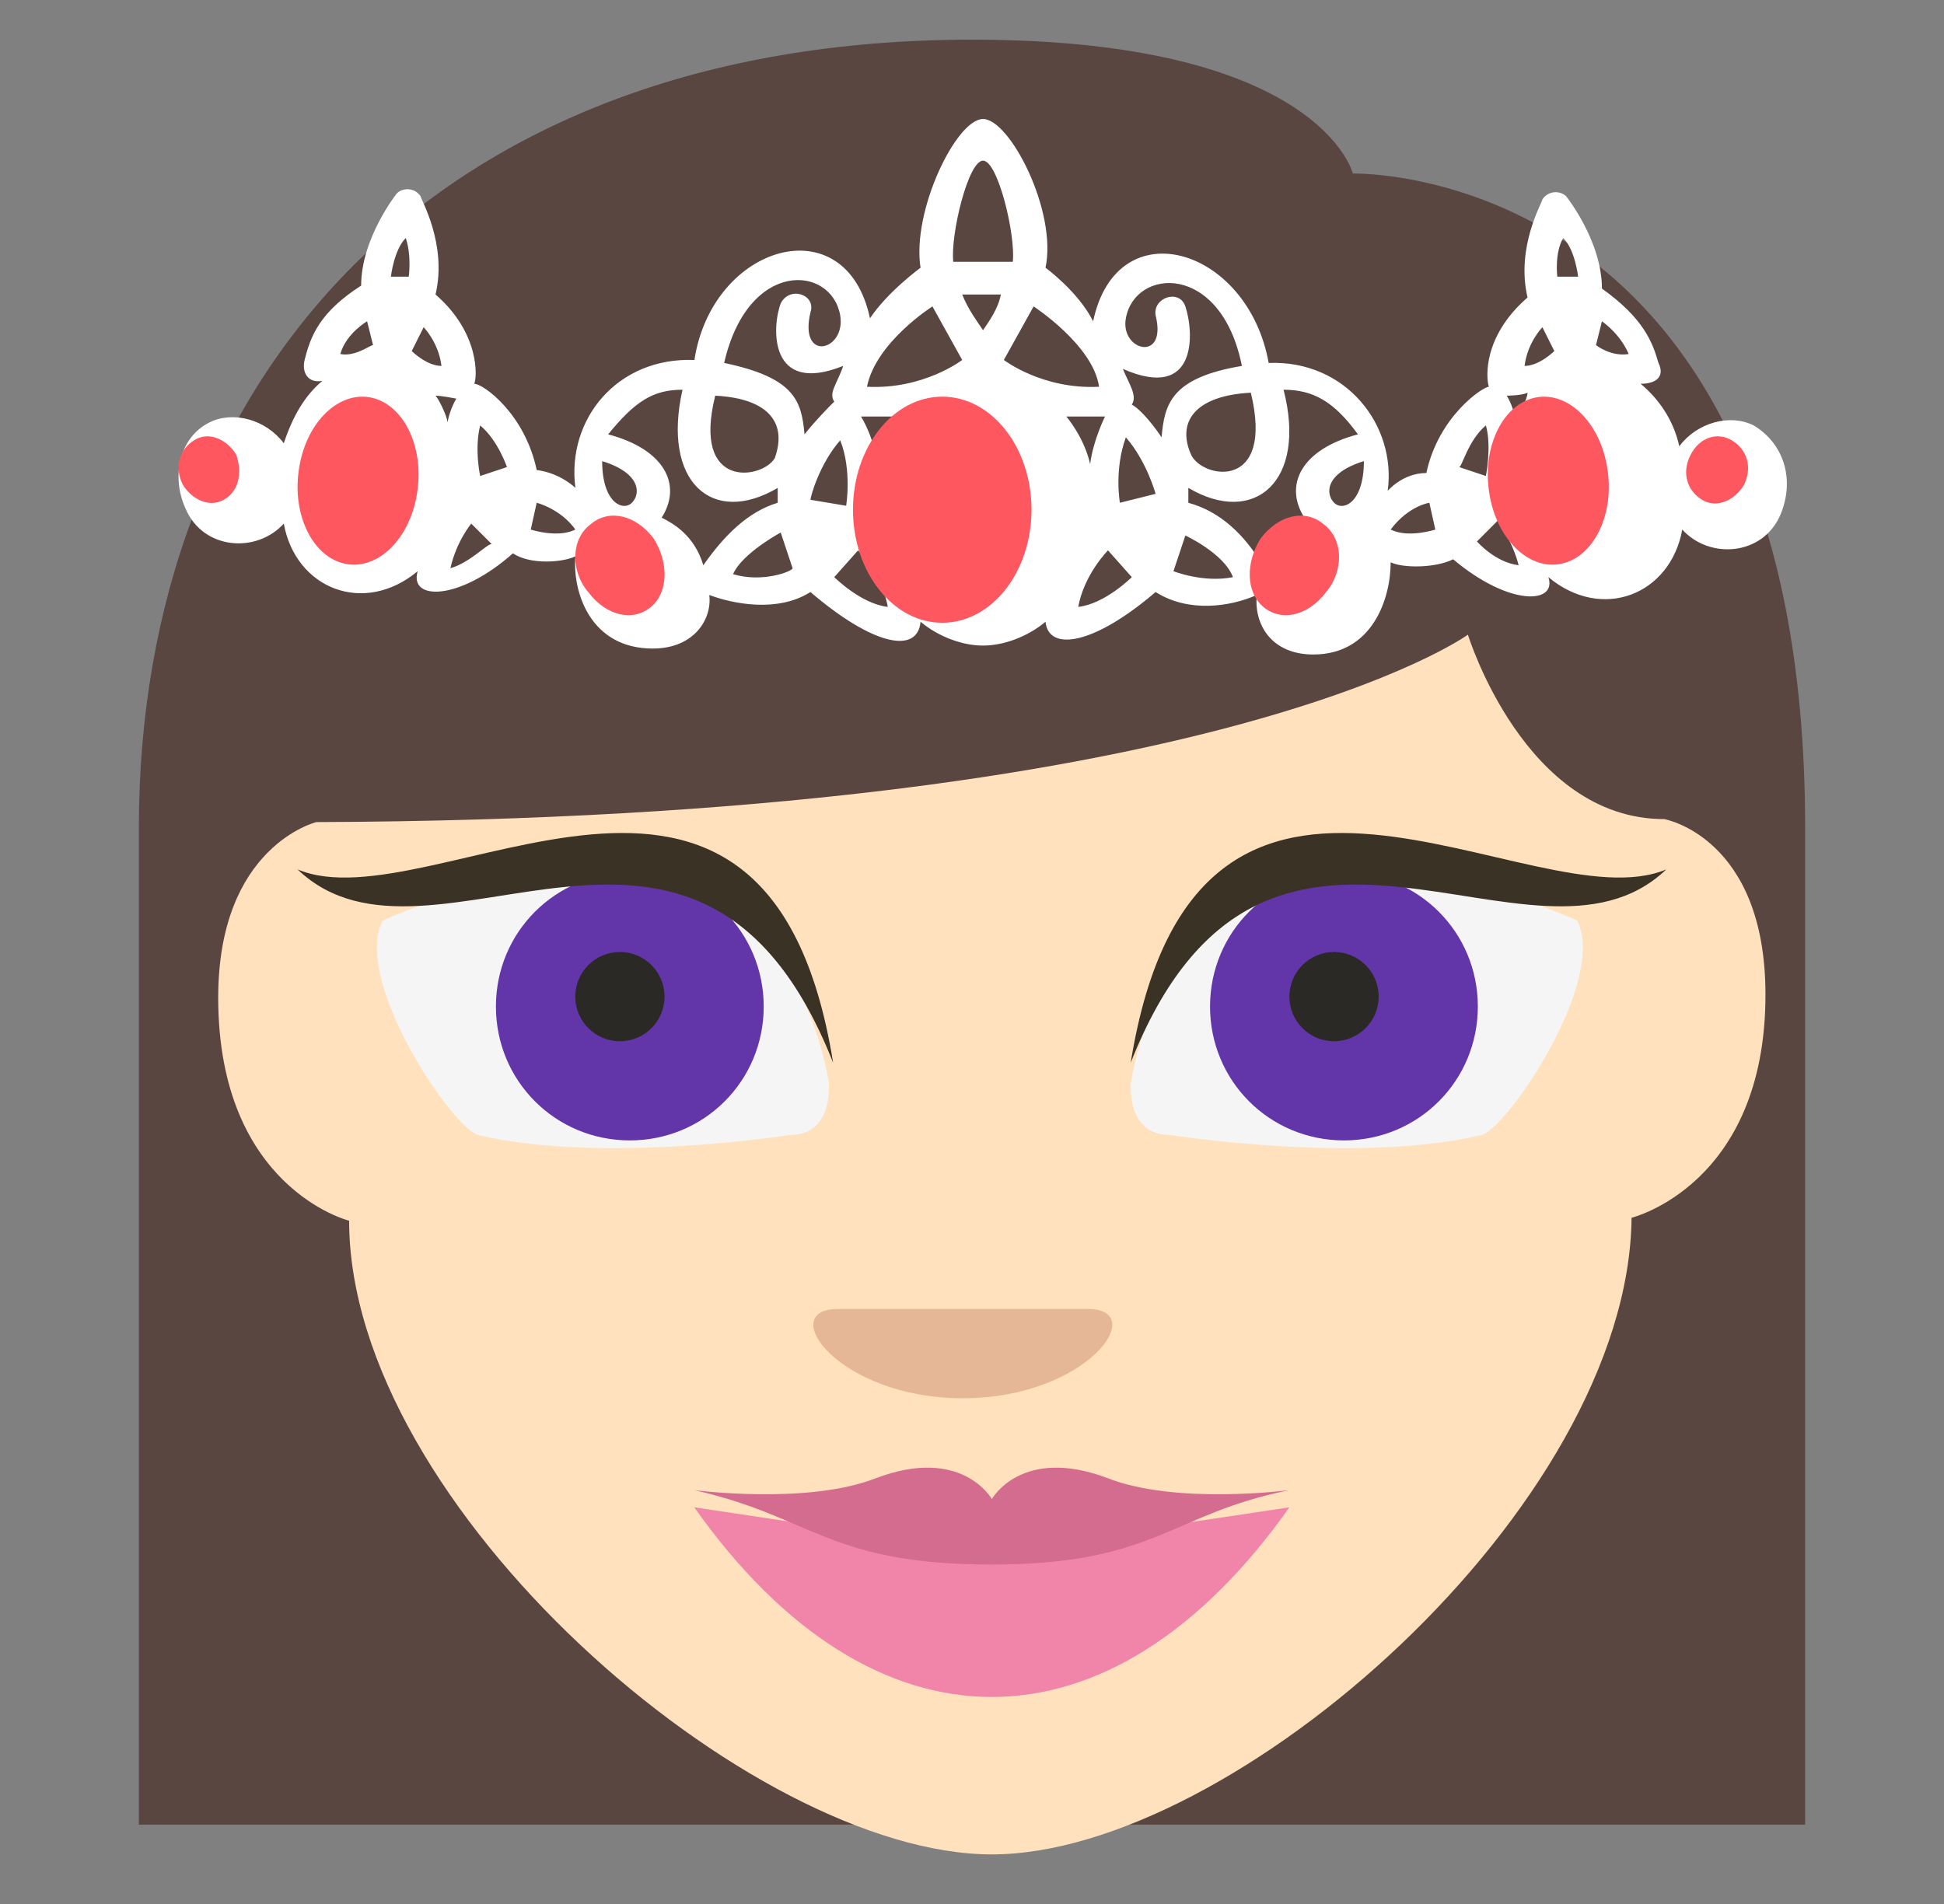 <svg width="49" height="48" viewBox="0 0 49 48" fill="none" xmlns="http://www.w3.org/2000/svg">
<rect x="0" y="0" width="49" height="48" fill="#808080" stroke="none"/>
<path d="M24.5 1C10.925 1 3.5 9.55 3.5 20.875V46H45.5V20.875C45.5 4.075 34.1 4.375 34.1 4.375C34.1 4.375 33.275 1 24.5 1Z" fill="#594640"/>
<path d="M8.8 30.775C8.8 30.775 5.5 29.95 5.5 25.15C5.5 21.325 7.975 20.725 7.975 20.725C30.625 20.65 37 16 37 16C37 16 38.425 20.65 41.95 20.65C41.95 20.65 44.5 21.1 44.5 25.075C44.5 29.875 41.125 30.7 41.125 30.7C41.05 37.975 31.075 46.75 25 46.75C18.925 46.75 8.8 37.975 8.8 30.775Z" fill="#FFE1BD"/>
<path d="M24.268 35.25C21.118 35.25 19.543 33 21.118 33H27.418C28.993 33 27.418 35.25 24.268 35.25Z" fill="#E6B796"/>
<path d="M29.482 28.612C28.357 28.612 28.507 27.262 28.507 27.262C30.157 18.637 39.757 23.212 39.757 23.212C40.507 24.712 38.032 28.387 37.357 28.612C34.207 29.362 29.482 28.612 29.482 28.612Z" fill="#F5F5F5"/>
<path d="M37.25 25.375C37.25 27.25 35.75 28.75 33.875 28.75C32 28.75 30.5 27.25 30.5 25.375C30.5 23.5 32 22 33.875 22C35.75 22 37.25 23.5 37.25 25.375Z" fill="#6235A8"/>
<path d="M33.625 26.25C34.246 26.25 34.75 25.746 34.75 25.125C34.75 24.504 34.246 24 33.625 24C33.004 24 32.5 24.504 32.5 25.125C32.5 25.746 33.004 26.25 33.625 26.25Z" fill="#2B2925"/>
<path d="M28.5 26.793C30.15 16.518 38.625 23.343 42 21.918C38.625 25.143 31.875 18.243 28.5 26.793Z" fill="#3B3226"/>
<path d="M19.915 28.612C21.04 28.612 20.89 27.262 20.89 27.262C19.24 18.637 9.64 23.212 9.64 23.212C8.89 24.712 11.365 28.387 12.04 28.612C15.19 29.362 19.915 28.612 19.915 28.612Z" fill="#F5F5F5"/>
<path d="M12.5 25.375C12.5 27.25 14 28.75 15.875 28.75C17.75 28.75 19.25 27.25 19.25 25.375C19.25 23.5 17.75 22 15.875 22C14 22 12.5 23.5 12.5 25.375Z" fill="#6235A8"/>
<path d="M21 26.793C19.35 16.518 10.875 23.343 7.5 21.918C10.875 25.143 17.625 18.243 21 26.793Z" fill="#3B3226"/>
<path d="M25 39.125L17.5 38C22 44.375 28 44.375 32.5 38L25 39.125Z" fill="#F085A9"/>
<path d="M27.925 37.267C25.75 36.442 25 37.792 25 37.792C25 37.792 24.25 36.442 22.075 37.267C20.35 37.942 17.5 37.567 17.5 37.567C20.5 38.242 20.875 39.442 25 39.442C29.125 39.442 29.5 38.167 32.5 37.567C32.5 37.567 29.65 37.942 27.925 37.267Z" fill="#D46C8F"/>
<path d="M15.625 26.25C16.246 26.25 16.75 25.746 16.75 25.125C16.75 24.504 16.246 24 15.625 24C15.004 24 14.5 24.504 14.5 25.125C14.5 25.746 15.004 26.25 15.625 26.25Z" fill="#2B2925"/>
<path d="M44.203 10.725C43.603 10.425 42.778 10.65 42.328 11.25C42.178 10.575 41.803 10.05 41.353 9.675C41.803 9.675 41.953 9.45 41.803 9.15C41.653 8.625 41.428 8.025 40.378 7.275C40.378 6.075 39.478 4.95 39.478 4.95C39.328 4.8 39.028 4.8 38.878 5.025C38.878 5.1 38.203 6.225 38.503 7.5C37.378 8.475 37.453 9.525 37.528 9.75C37.378 9.75 36.253 10.5 35.953 11.925C35.353 11.925 34.978 12.375 34.978 12.375C35.203 10.725 33.928 9.075 31.978 9.15C31.453 6.225 28.153 5.25 27.553 8.1C27.178 7.35 26.353 6.75 26.353 6.75C26.653 5.325 25.453 3 24.778 3C24.103 3 22.978 5.325 23.203 6.75C23.203 6.75 22.378 7.35 21.928 8.025C21.328 5.175 17.953 6.15 17.503 9.075C15.553 9 14.278 10.575 14.503 12.3C14.503 12.3 14.128 11.925 13.528 11.85C13.228 10.425 12.178 9.675 11.953 9.675C12.028 9.525 12.103 8.4 10.978 7.425C11.278 6.15 10.603 5.025 10.603 4.95C10.453 4.725 10.153 4.725 10.003 4.875C10.003 4.875 9.103 6 9.103 7.2C8.053 7.875 7.828 8.475 7.678 9.075C7.603 9.375 7.753 9.675 8.128 9.6C7.678 9.975 7.378 10.5 7.153 11.175C6.703 10.575 5.878 10.35 5.278 10.65C4.528 11.025 4.303 12 4.678 12.825C5.128 13.875 6.478 13.95 7.153 13.2C7.453 14.85 9.178 15.525 10.528 14.4C10.303 15.15 11.578 15.15 12.928 13.95C13.378 14.25 14.203 14.175 14.503 14.025C14.428 14.925 14.878 16.35 16.453 16.35C17.503 16.35 17.953 15.6 17.878 15C18.478 15.225 19.603 15.45 20.428 14.925C22.003 16.275 23.128 16.5 23.203 15.675C23.653 16.05 24.253 16.275 24.778 16.275C25.303 16.275 25.903 16.05 26.353 15.675C26.428 16.425 27.553 16.275 29.128 14.925C29.953 15.45 31.003 15.3 31.678 15C31.603 15.75 32.053 16.5 33.103 16.5C34.603 16.5 35.053 15.075 35.053 14.175C35.353 14.325 36.178 14.325 36.628 14.1C38.053 15.3 39.253 15.225 39.028 14.55C40.378 15.675 42.103 15 42.403 13.35C43.078 14.1 44.428 14.025 44.878 12.975C45.253 12.075 44.953 11.175 44.203 10.725ZM8.578 8.925C8.728 8.4 9.253 8.1 9.253 8.1L9.403 8.7C9.328 8.7 8.953 9 8.578 8.925ZM10.303 6.975H9.853C9.853 6.975 9.928 6.3 10.228 6C10.378 6.45 10.303 6.975 10.303 6.975ZM10.378 8.85L10.678 8.25C10.678 8.25 11.053 8.625 11.128 9.225C10.753 9.225 10.378 8.85 10.378 8.85ZM10.978 9.975C11.128 9.975 11.503 10.05 11.503 10.05C11.503 10.05 11.353 10.275 11.278 10.65C11.278 10.5 11.053 10.05 10.978 9.975ZM11.353 14.325C11.503 13.65 11.878 13.2 11.878 13.2L12.403 13.725C12.328 13.65 11.878 14.175 11.353 14.325ZM12.103 12C12.103 12 11.953 11.325 12.103 10.725C12.553 11.1 12.778 11.775 12.778 11.775L12.103 12ZM13.378 13.35L13.528 12.675C13.528 12.675 14.128 12.825 14.503 13.35C14.053 13.575 13.378 13.35 13.378 13.35ZM30.028 11.475C29.653 10.65 30.103 9.975 31.528 9.9C32.128 12.375 30.328 12.075 30.028 11.475ZM24.778 4.05C25.153 4.05 25.603 5.925 25.528 6.6H24.028C23.953 5.925 24.403 4.05 24.778 4.05ZM18.028 9.975C19.453 10.05 19.828 10.725 19.528 11.55C19.228 12.075 17.428 12.375 18.028 9.975ZM15.928 12.675C15.703 12.9 15.178 12.675 15.178 11.625C16.153 11.925 16.153 12.45 15.928 12.675ZM17.728 14.25C17.503 13.5 16.978 13.2 16.678 13.05C17.203 12.225 16.753 11.325 15.328 10.95C16.003 10.125 16.453 9.825 17.203 9.825C16.678 12.15 17.953 13.275 19.603 12.3V12.675C18.853 12.9 18.253 13.5 17.728 14.25ZM18.478 14.475C18.703 13.95 19.678 13.425 19.678 13.425L19.978 14.325C19.978 14.4 19.228 14.7 18.478 14.475ZM20.278 10.95C20.203 10.125 20.053 9.525 18.253 9.15C18.853 6.525 20.953 6.675 21.178 7.95C21.328 8.85 20.128 9.15 20.428 7.875C20.578 7.425 19.903 7.2 19.678 7.65C19.453 8.25 19.378 9.975 21.253 9.225C21.103 9.675 20.878 9.9 21.028 10.125C20.878 10.275 20.578 10.575 20.278 10.95ZM21.178 11.1C21.478 11.85 21.328 12.75 21.328 12.75L20.428 12.6C20.428 12.525 20.653 11.7 21.178 11.1ZM21.028 14.55L21.628 13.875C21.628 13.875 22.228 14.475 22.378 15.3C21.703 15.225 21.028 14.55 21.028 14.55ZM22.078 11.7C22.078 11.1 21.703 10.5 21.703 10.5H22.678C22.678 10.5 22.228 11.025 22.078 11.7ZM21.853 9.75C22.078 8.625 23.503 7.725 23.503 7.725L24.253 9.075C24.253 9.075 23.278 9.825 21.853 9.75ZM24.778 8.325C24.628 8.1 24.403 7.8 24.253 7.425H25.228C25.153 7.8 24.928 8.1 24.778 8.325ZM25.303 9.075L26.053 7.725C26.053 7.725 27.553 8.7 27.703 9.75C26.278 9.825 25.303 9.075 25.303 9.075ZM26.878 10.5H27.853C27.853 10.5 27.553 11.1 27.478 11.7C27.328 11.025 26.878 10.5 26.878 10.5ZM27.178 15.3C27.328 14.475 27.928 13.875 27.928 13.875L28.528 14.55C28.528 14.55 27.853 15.225 27.178 15.3ZM28.228 12.675C28.228 12.675 28.078 11.85 28.378 11.025C28.903 11.625 29.128 12.45 29.128 12.45L28.228 12.675ZM28.528 10.2C28.678 9.975 28.453 9.675 28.303 9.3C30.178 10.125 30.103 8.4 29.878 7.725C29.728 7.275 29.053 7.5 29.128 7.95C29.428 9.15 28.228 8.85 28.378 8.025C28.603 6.75 30.778 6.6 31.303 9.225C29.503 9.525 29.353 10.2 29.278 11.025C28.978 10.575 28.678 10.275 28.528 10.2ZM29.578 14.4L29.878 13.5C29.878 13.5 30.853 13.95 31.078 14.55C30.328 14.7 29.578 14.4 29.578 14.4ZM32.878 13.05C32.578 13.2 32.053 13.5 31.828 14.25C31.378 13.5 30.778 12.9 29.953 12.675V12.3C31.603 13.275 32.953 12.15 32.353 9.825C33.103 9.825 33.628 10.125 34.228 10.95C32.803 11.325 32.353 12.225 32.878 13.05ZM33.628 12.675C33.403 12.45 33.403 11.925 34.378 11.625C34.378 12.675 33.853 12.9 33.628 12.675ZM35.053 13.35C35.503 12.75 36.028 12.675 36.028 12.675L36.178 13.35C36.178 13.35 35.503 13.575 35.053 13.35ZM37.453 10.725C37.603 11.25 37.453 12 37.453 12L36.778 11.775C36.853 11.775 37.003 11.1 37.453 10.725ZM37.228 13.65L37.753 13.125C37.753 13.125 38.128 13.65 38.278 14.25C37.678 14.175 37.228 13.65 37.228 13.65ZM38.203 10.575C38.128 10.2 37.978 9.975 37.978 9.975C37.978 9.975 38.353 9.975 38.503 9.9C38.503 10.05 38.278 10.5 38.203 10.575ZM38.428 9.225C38.503 8.625 38.878 8.25 38.878 8.25L39.178 8.85C39.178 8.85 38.803 9.225 38.428 9.225ZM39.253 6.975C39.253 6.975 39.178 6.375 39.403 6C39.703 6.3 39.778 6.975 39.778 6.975H39.253ZM40.228 8.7L40.378 8.1C40.378 8.1 40.828 8.4 41.053 8.925C40.603 9 40.228 8.7 40.228 8.7Z" fill="white"/>
<path d="M42.906 12.603C42.531 12.378 42.381 11.928 42.606 11.478C42.831 11.028 43.281 10.878 43.656 11.103C44.031 11.328 44.181 11.778 43.956 12.228C43.731 12.603 43.281 12.828 42.906 12.603Z" fill="#FF5760"/>
<path d="M33.422 14.929C32.972 15.529 32.297 15.679 31.848 15.304C31.398 14.929 31.398 14.179 31.773 13.579C32.222 12.979 32.898 12.829 33.347 13.204C33.873 13.579 33.873 14.404 33.422 14.929Z" fill="#FF5760"/>
<path d="M40.526 11.893C40.675 13.018 40.151 14.068 39.325 14.218C38.501 14.368 37.675 13.543 37.526 12.343C37.376 11.218 37.901 10.168 38.725 10.018C39.55 9.868 40.376 10.693 40.526 11.893Z" fill="#FF5760"/>
<path d="M5.656 12.59C6.031 12.365 6.106 11.915 5.956 11.465C5.731 11.09 5.281 10.865 4.906 11.09C4.531 11.315 4.381 11.765 4.606 12.215C4.831 12.59 5.281 12.815 5.656 12.59Z" fill="#FF5760"/>
<path d="M23.75 15.7C24.993 15.7 26 14.424 26 12.85C26 11.276 24.993 10 23.75 10C22.507 10 21.5 11.276 21.5 12.85C21.5 14.424 22.507 15.7 23.75 15.7Z" fill="#FF5760"/>
<path d="M14.829 14.929C15.279 15.529 15.954 15.679 16.404 15.304C16.854 14.929 16.854 14.179 16.479 13.579C16.029 12.979 15.354 12.829 14.904 13.204C14.379 13.579 14.379 14.404 14.829 14.929Z" fill="#FF5760"/>
<path d="M7.526 11.893C7.376 13.018 7.901 14.068 8.726 14.218C9.551 14.368 10.376 13.543 10.525 12.343C10.675 11.218 10.15 10.168 9.326 10.018C8.501 9.868 7.676 10.693 7.526 11.893Z" fill="#FF5760"/>
</svg>
